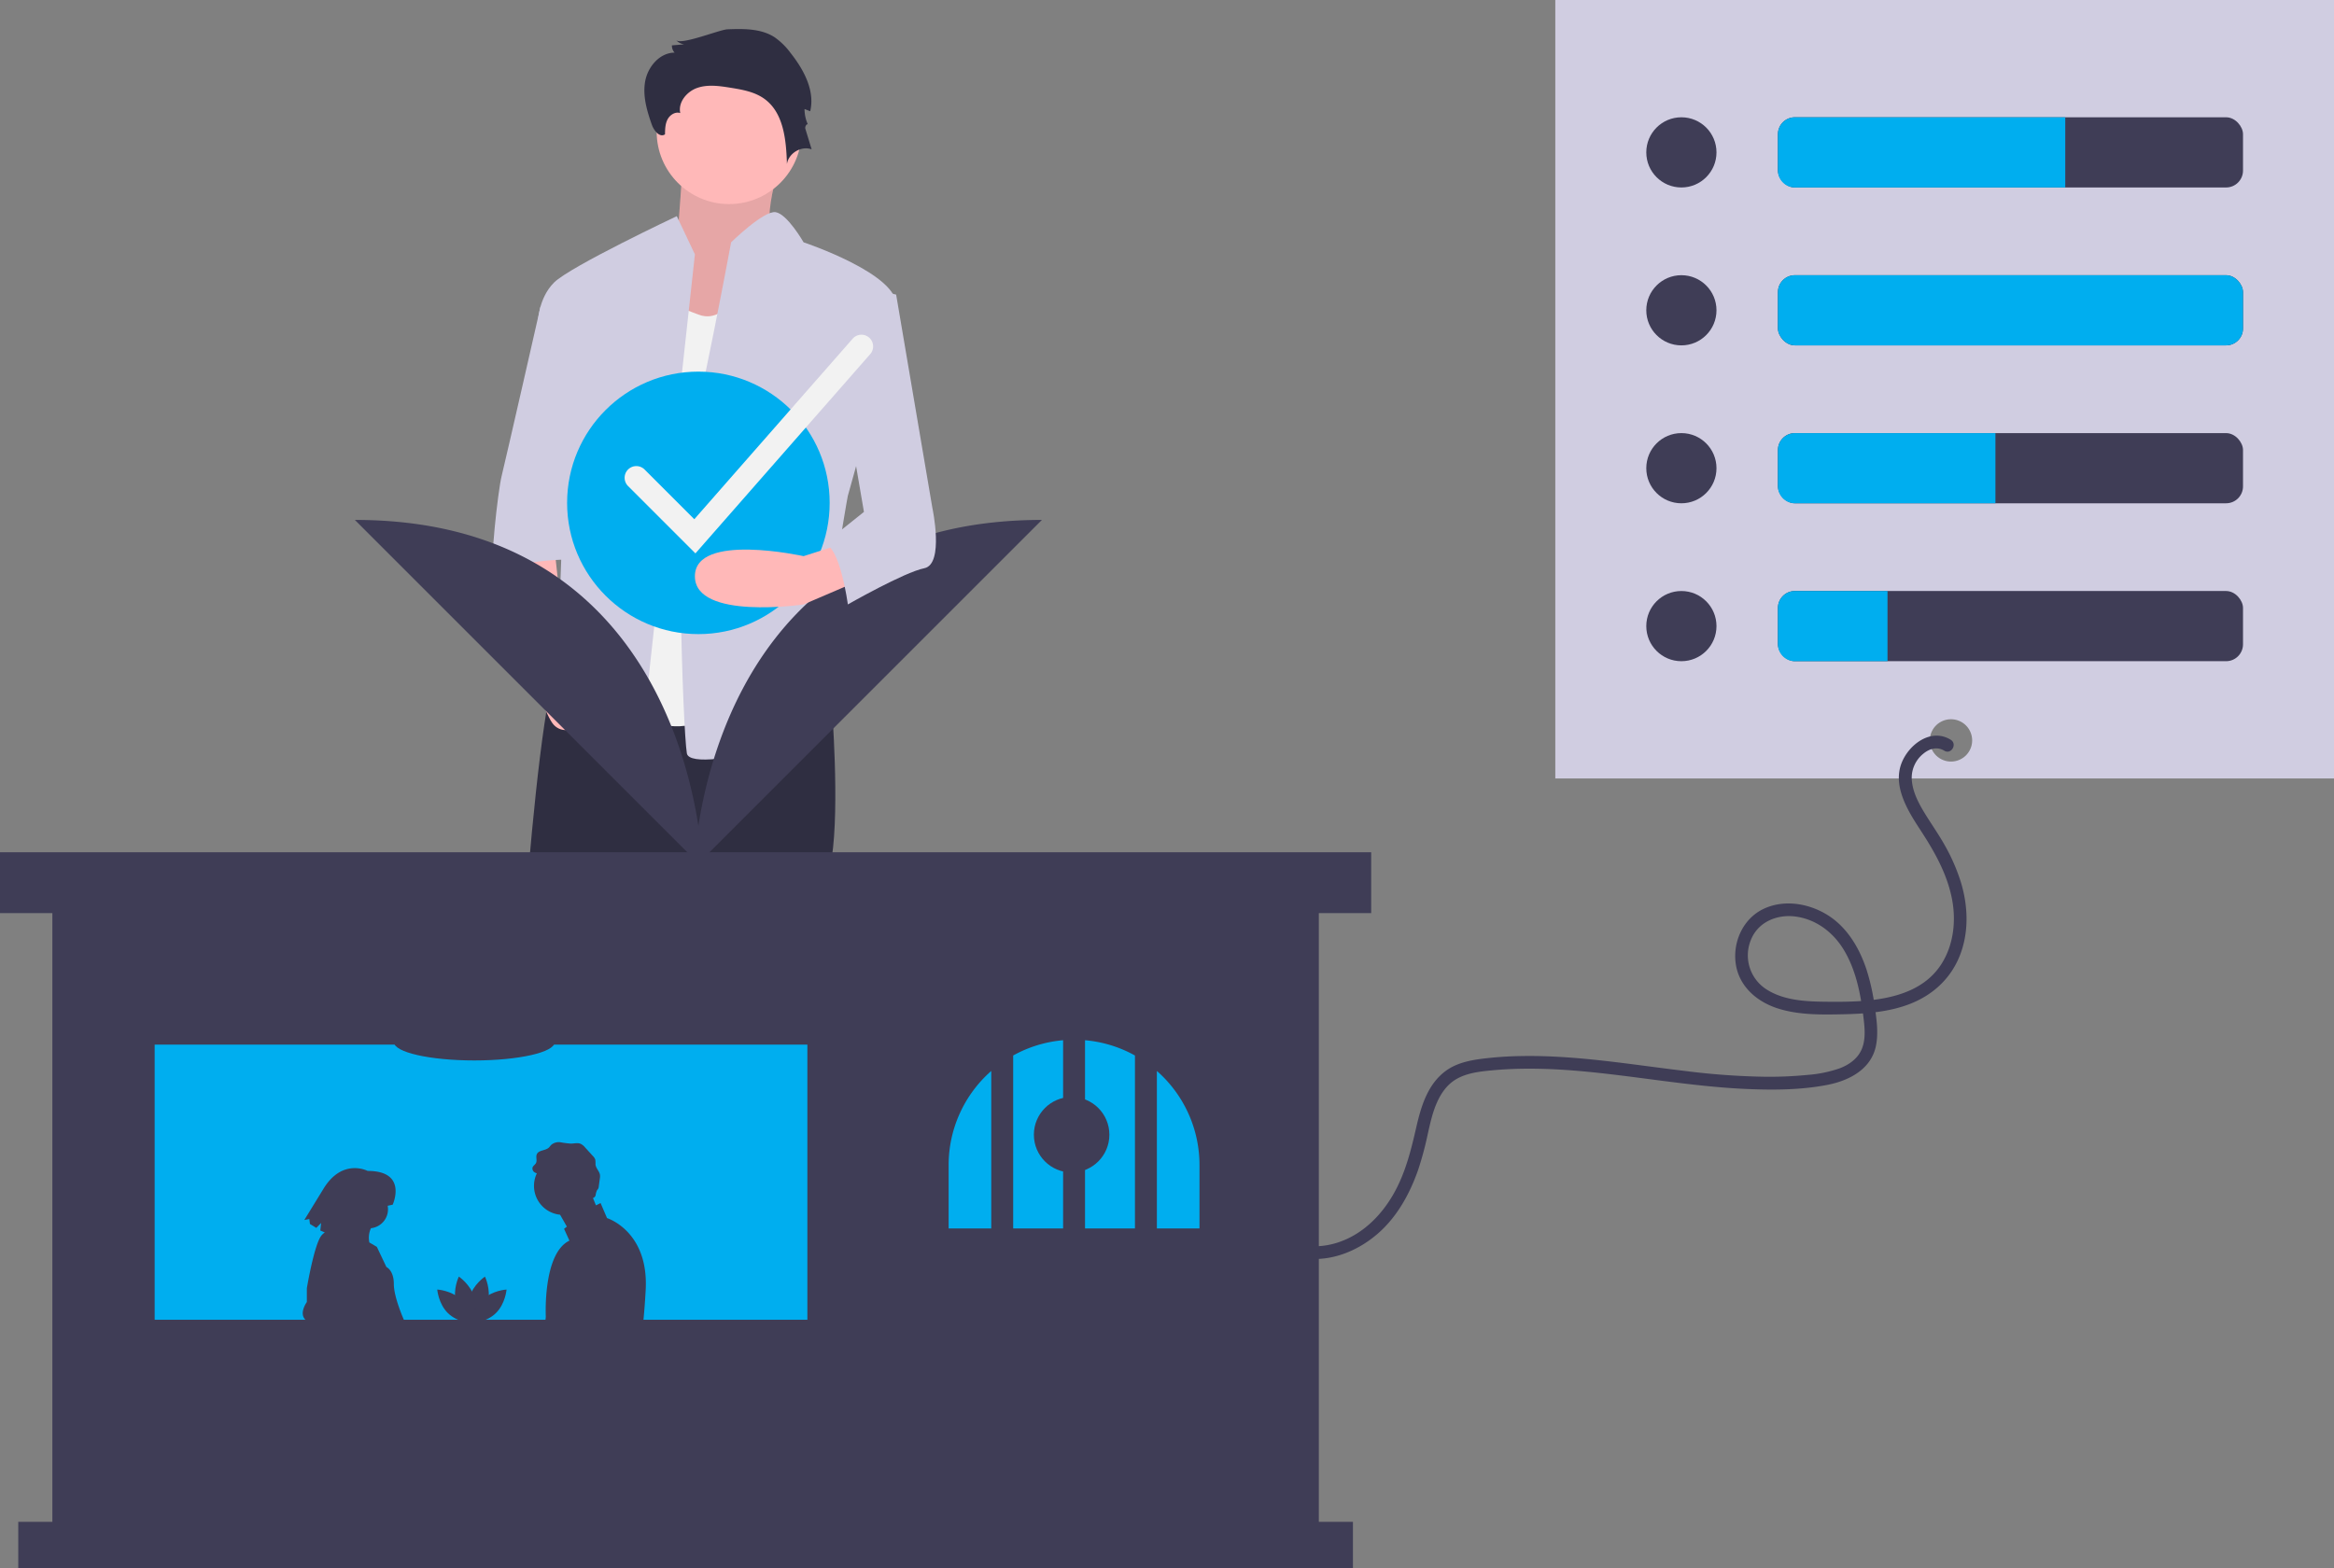 <svg data-name="Layer 1" xmlns="http://www.w3.org/2000/svg" width="1103" height="741.266">
    <rect width="100%" height="100%" fill="#808080" stroke="none"/>
    <path d="M371.194 68.893s-13.032 37.09-5.013 42.796-27.065 52.306-27.065 52.306l-42.102-11.412 23.056-38.992s3.007-38.992 3.007-44.698 48.117 0 48.117 0z" fill="#ffb8b8"/>
    <path d="M371.194 68.893s-13.032 37.09-5.013 42.796-27.065 52.306-27.065 52.306l-42.102-11.412 23.056-38.992s3.007-38.992 3.007-44.698 48.117 0 48.117 0z" opacity=".1"/>
    <path d="M393.067 333.277s3.804 47.551 0 72.278-9.51 93.2-9.51 93.2 0 129.34-20.923 131.241-36.139 3.804-38.04-3.804 9.51-11.412 3.803-15.216-7.608-17.118 0-32.335 0-169.282 0-169.282l-36.138 97.004s-3.804 79.886-7.609 91.299 3.805 32.334-9.51 34.236-28.53-9.51-36.139-13.314 11.413-3.804 7.609-5.706-15.217-7.608-11.413-9.51 7.608-93.2 7.608-93.2 10.462-194.96 23.776-202.568 21.874 5.496 21.874 5.496z" fill="#2f2e41"/>
    <path d="M358.83 623.41v15.217s17.119 41.363 0 41.363-30.433 4.286-30.433-1.42v-51.355z" fill="#2f2e41"/>
    <path d="M246.61 622.361v15.217s-17.119 41.362 0 41.362 30.432 4.287 30.432-1.42v-51.355z" fill="#2f2e41"/>
    <circle cx="344.565" cy="62.236" r="34.237" fill="#ffb8b8"/>
    <path d="M355.026 125.954s-9.51 28.531-24.726 22.825l-15.217-5.706-26.628 182.596s20.922 30.433 51.355 11.412 15.216-211.127 15.216-211.127z" fill="#f2f2f2"/>
    <path d="M328.397 120.248l-8.559-18.07s-50.404 23.776-58.012 31.385-7.608 19.02-7.608 19.02l13.314 47.551s-3.804 104.613-3.804 108.417-13.314 24.726-3.804 17.118 11.412-15.216 19.02-3.804 24.727 24.727 24.727 24.727z" fill="#d0cde1"/>
    <path d="M261.826 257.196l5.706 53.257s34.237 30.433 26.629 32.335-11.413-5.707-11.413-5.707-13.314 13.315-20.922 5.707-26.629-79.886-26.629-79.886z" fill="#ffb8b8"/>
    <path d="M343.836 13.85c7.59-.272 15.712-.406 22.111 3.684a32.37 32.37 0 017.642 7.48c6.232 7.88 11.618 17.793 9.303 27.57l-2.69-1.05a17.607 17.607 0 001.699 7.544c-.379-1.1-1.647.68-1.307 1.793l2.962 9.717c-4.87-1.785-10.926 1.83-11.668 6.962-.338-11.287-1.51-24.229-10.665-30.838-4.617-3.333-10.46-4.35-16.083-5.254-5.187-.833-10.624-1.628-15.592.08s-9.199 6.788-8.073 11.92c-2.29-.79-4.852.806-5.984 2.948s-1.192 4.67-1.226 7.092c-2.442 1.726-5.22-1.701-6.216-4.52-2.336-6.619-4.412-13.664-3.153-20.569s6.884-13.503 13.903-13.527a4.873 4.873 0 01-1.267-3.43l5.784-.49a6.394 6.394 0 01-3.82-2.014c2.322 2.556 20.584-4.964 24.34-5.098z" fill="#2f2e41"/>
    <path d="M345.516 114.542S361 99.37 366.572 100.298s13.18 14.244 13.18 14.244 45.65 15.216 43.748 30.433-22.825 89.396-22.825 89.396-17.118 89.396-1.902 98.906-72.278 34.237-74.18 22.825-5.706-125.535 0-142.654 20.923-98.906 20.923-98.906z" fill="#d0cde1"/>
    <path d="M278.944 144.975h-23.518S239 217.253 237.099 224.86s-5.706 43.747-3.804 43.747 39.943-7.608 39.943-1.902z" fill="#d0cde1"/>
    <path fill="#3f3d56" d="M623.254 719.398V417.266H24.746v302.132H8.632v21.868h630.736v-21.868h-16.114z"/>
    <path fill="#00aeef" d="M73.087 493.806h308.462v130.06H73.087z"/>
    <path d="M536.355 498.95a58.896 58.896 0 00-23.595-7.218v88.973h23.595z" fill="#00aeef"/>
    <path d="M478.806 580.705h23.595v-88.973a58.897 58.897 0 00-23.595 7.217z" fill="#00aeef"/>
    <path d="M546.714 506.262v74.443h20.142V550.78a59.13 59.13 0 00-20.142-44.518z" fill="#00aeef"/>
    <path d="M468.448 506.262a59.13 59.13 0 00-20.142 44.518v29.925h20.142z" fill="#00aeef"/>
    <path fill="#3f3d56" d="M0 402.879h648v28.774H0z"/>
    <path d="M230.508 615.666c-1.649 6.094-7.295 9.868-7.295 9.868s-2.974-6.106-1.325-12.2 7.295-9.867 7.295-9.867 2.973 6.106 1.325 12.2z" fill="#3f3d56"/>
    <path d="M215.512 615.666c1.648 6.094 7.294 9.868 7.294 9.868s2.974-6.106 1.325-12.2-7.294-9.867-7.294-9.867-2.974 6.106-1.325 12.2z" fill="#3f3d56"/>
    <path d="M217.934 614.357c4.523 4.403 5.076 11.172 5.076 11.172s-6.782-.37-11.305-4.774-5.076-11.172-5.076-11.172 6.782.37 11.305 4.774z" fill="#3f3d56"/>
    <path d="M228.085 614.357c-4.523 4.403-5.075 11.172-5.075 11.172s6.78-.37 11.304-4.774 5.076-11.172 5.076-11.172-6.781.37-11.305 4.774z" fill="#3f3d56"/>
    <path d="M192.552 626.169h-45.537a301.139 301.139 0 00-2.508-2.168c-3.507-3.007.503-8.522.503-8.522v-6.513s3.51-21.057 7.016-25.067a7.498 7.498 0 011.466-1.313l-2.12-.901.376-3.583-2.266 2.341-3.01-1.849-.3-2.348-2.36.47 9.235-15.057c8.952-14.319 20.706-8.145 20.706-8.145 19.157-.015 11.825 15.965 11.825 15.965l-2.37.51a9 9 0 01-7.914 10.6 10.93 10.93 0 00-.742 6.74l3.543 2.085 4.512 9.524s3.507 1.502 3.507 8.02 5.015 17.546 5.015 17.546a8.056 8.056 0 011.423 1.665z" fill="#3f3d56"/>
    <path d="M286.868 575.808l-3.045-7.108-2.186 1.094-1.416-3.476a1.834 1.834 0 001.249-1.284 8.029 8.029 0 01.662-2.376c.166-.242.39-.443.54-.697a2.868 2.868 0 00.288-1.053c.167-1.249.34-2.503.507-3.758a6.245 6.245 0 00.08-1.669c-.224-1.795-1.91-3.16-2.123-4.955a14.786 14.786 0 00-.11-2.376 4.531 4.531 0 00-1.128-1.692q-1.812-1.994-3.637-3.988a6.465 6.465 0 00-2.146-1.767c-1.416-.599-3.027-.127-4.57-.104a41.67 41.67 0 01-4.822-.604 5.513 5.513 0 00-4.54 1.226c-.386.391-.674.869-1.071 1.243-1.646 1.542-4.88 1.122-5.738 3.205-.53 1.3.27 2.906-.385 4.15-.415.776-1.336 1.243-1.606 2.083a2.13 2.13 0 001.065 2.33 3.69 3.69 0 00.966.415 13.711 13.711 0 0010.975 19.566l3.211 5.623-1.323 1.047 2.537 5.583c-12.689 6.088-11.164 36.037-11.164 36.037s-.104.92-.27 2.515h46.309c.443-4.363.846-9.41 1.162-15.205 1.526-27.917-18.271-34.005-18.271-34.005z" fill="#3f3d56"/>
    <path d="M224.146 501.288c20.977 0 37.982-3.865 37.982-8.633h-75.964c0 4.768 17.005 8.633 37.982 8.633z" fill="#3f3d56"/>
    <circle cx="506.43" cy="536.392" r="17.84" fill="#3f3d56"/>
    <path d="M331.86 406.298l160.528-160.527c-126.314 0-155.59 100.993-162.345 144.646-6.755-43.653-36.031-144.646-162.346-144.646l160.528 160.527a88.284 88.284 0 00-.197 3.832l2.015-2.014 2.014 2.014s-.028-1.363-.197-3.832z" fill="#3f3d56"/>
    <circle cx="330.043" cy="237.714" r="62.038" fill="#00aeef"/>
    <path d="M406.381 274.314l-26.628 11.412s-51.356 7.608-51.356-13.314 51.356-9.51 51.356-9.51l17.12-5.474z" fill="#ffb8b8"/>
    <path d="M400.675 133.563l22.825 5.706 17.118 100.808s5.706 26.629-3.804 28.53-36.139 17.12-36.139 17.12-3.804-28.531-11.412-28.531l19.02-15.217-11.412-66.571z" fill="#d0cde1"/>
    <path d="M328.643 261.599l-31.793-31.793a5.525 5.525 0 117.813-7.813l23.451 23.45 74.833-85.335a5.524 5.524 0 118.307 7.284z" fill="#f2f2f2"/>
    <path d="M735 0v368h368V0zm187 360a10 10 0 1110-10 10 10 0 01-10 10z" fill="#d0cde1"/>
    <circle cx="794.588" cy="72.029" r="16.588" fill="#3f3d56"/>
    <circle cx="794.588" cy="146.676" r="16.588" fill="#3f3d56"/>
    <circle cx="794.588" cy="221.324" r="16.588" fill="#3f3d56"/>
    <circle cx="794.588" cy="295.971" r="16.588" fill="#3f3d56"/>
    <rect x="840.21" y="204.74" width="219.79" height="33.17" rx="8" fill="#3f3d56"/>
    <rect x="840.21" y="279.38" width="219.79" height="33.18" rx="8" fill="#3f3d56"/>
    <rect x="840.21" y="130.09" width="219.79" height="33.17" rx="8" fill="#3f3d56"/>
    <rect x="840.21" y="55.44" width="219.79" height="33.18" rx="8" fill="#3f3d56"/>
    <path d="M976 55.44v33.18H848.21a8.024 8.024 0 01-8-8V63.44a8.023 8.023 0 018-8z" fill="#00aeef"/>
    <path d="M943 204.74v33.17h-94.79a8.023 8.023 0 01-8-8v-17.17a8.023 8.023 0 018-8z" fill="#00aeef"/>
    <path d="M892 279.38v33.18h-43.79a8.024 8.024 0 01-8-8v-17.18a8.023 8.023 0 018-8z" fill="#00aeef"/>
    <rect x="840.21" y="130.09" width="219.79" height="33.17" rx="8" fill="#00aeef"/>
    <path d="M921.847 349.68c-9.261-5.688-19.704 2.187-23.164 10.92-4.354 10.991 2.913 22.677 8.733 31.572 6.615 10.109 12.654 20.633 15.022 32.625 2.045 10.354.843 21.685-4.851 30.735-11.405 18.125-36.655 18.215-55.61 17.991-9.218-.109-19.41-.744-27.35-5.944a19.083 19.083 0 01-7.242-23.136c3.34-8.636 12.45-12.364 21.215-11.173 9.688 1.317 17.68 7.41 22.678 15.626 5.763 9.475 7.978 20.732 9.305 31.604.667 5.471 1.381 11.715-1.398 16.75-2.113 3.829-5.932 6.32-9.95 7.818a59.714 59.714 0 01-14.982 3.053 186.706 186.706 0 01-19.327.886 338.018 338.018 0 01-38.46-2.733c-25.766-3.047-51.524-7.528-77.557-7.06a167.37 167.37 0 00-19.066 1.348c-5.794.771-11.767 2.112-16.567 5.635-8.584 6.3-11.692 16.724-13.963 26.649-2.522 11.022-5.2 21.903-10.896 31.795-5.466 9.493-13.56 17.815-23.907 21.88a36.276 36.276 0 01-15.276 2.58c-3.858-.203-3.847 5.798 0 6 11.768.621 23.104-4.33 31.88-11.947 9.19-7.976 15.213-18.998 19.147-30.372a154.38 154.38 0 004.489-16.798c1.114-4.969 2.233-10.063 4.297-14.74 1.97-4.469 4.815-8.56 9.091-11.075 5.12-3.01 11.314-3.67 17.116-4.213 26.685-2.495 53.385 1.491 79.802 4.898 13.257 1.71 26.547 3.302 39.908 3.904 12.738.574 25.922.528 38.488-1.893 10.403-2.004 20.993-7.434 23.142-18.78 1.166-6.154.213-12.453-.678-18.58a101.568 101.568 0 00-3.808-17.072c-3.483-10.612-9.563-20.786-19.459-26.499-8.762-5.058-19.902-6.72-29.249-2.279-9.618 4.57-14.565 15.493-13.14 25.814 1.463 10.583 9.702 17.848 19.45 21.086 9.821 3.26 20.577 3.121 30.802 2.914 10.837-.22 22.124-.963 32.305-4.987 10.654-4.212 18.957-11.846 23.267-22.552 4.44-11.031 4.035-23.502.634-34.748a89.28 89.28 0 00-7.656-17.601c-3.016-5.398-6.621-10.415-9.811-15.704-2.921-4.843-5.619-10.173-5.808-15.941a14.615 14.615 0 015.469-11.639c3-2.482 6.639-3.444 9.906-1.437 3.3 2.026 6.317-3.161 3.029-5.18z" fill="#3f3d56"/>
</svg>
